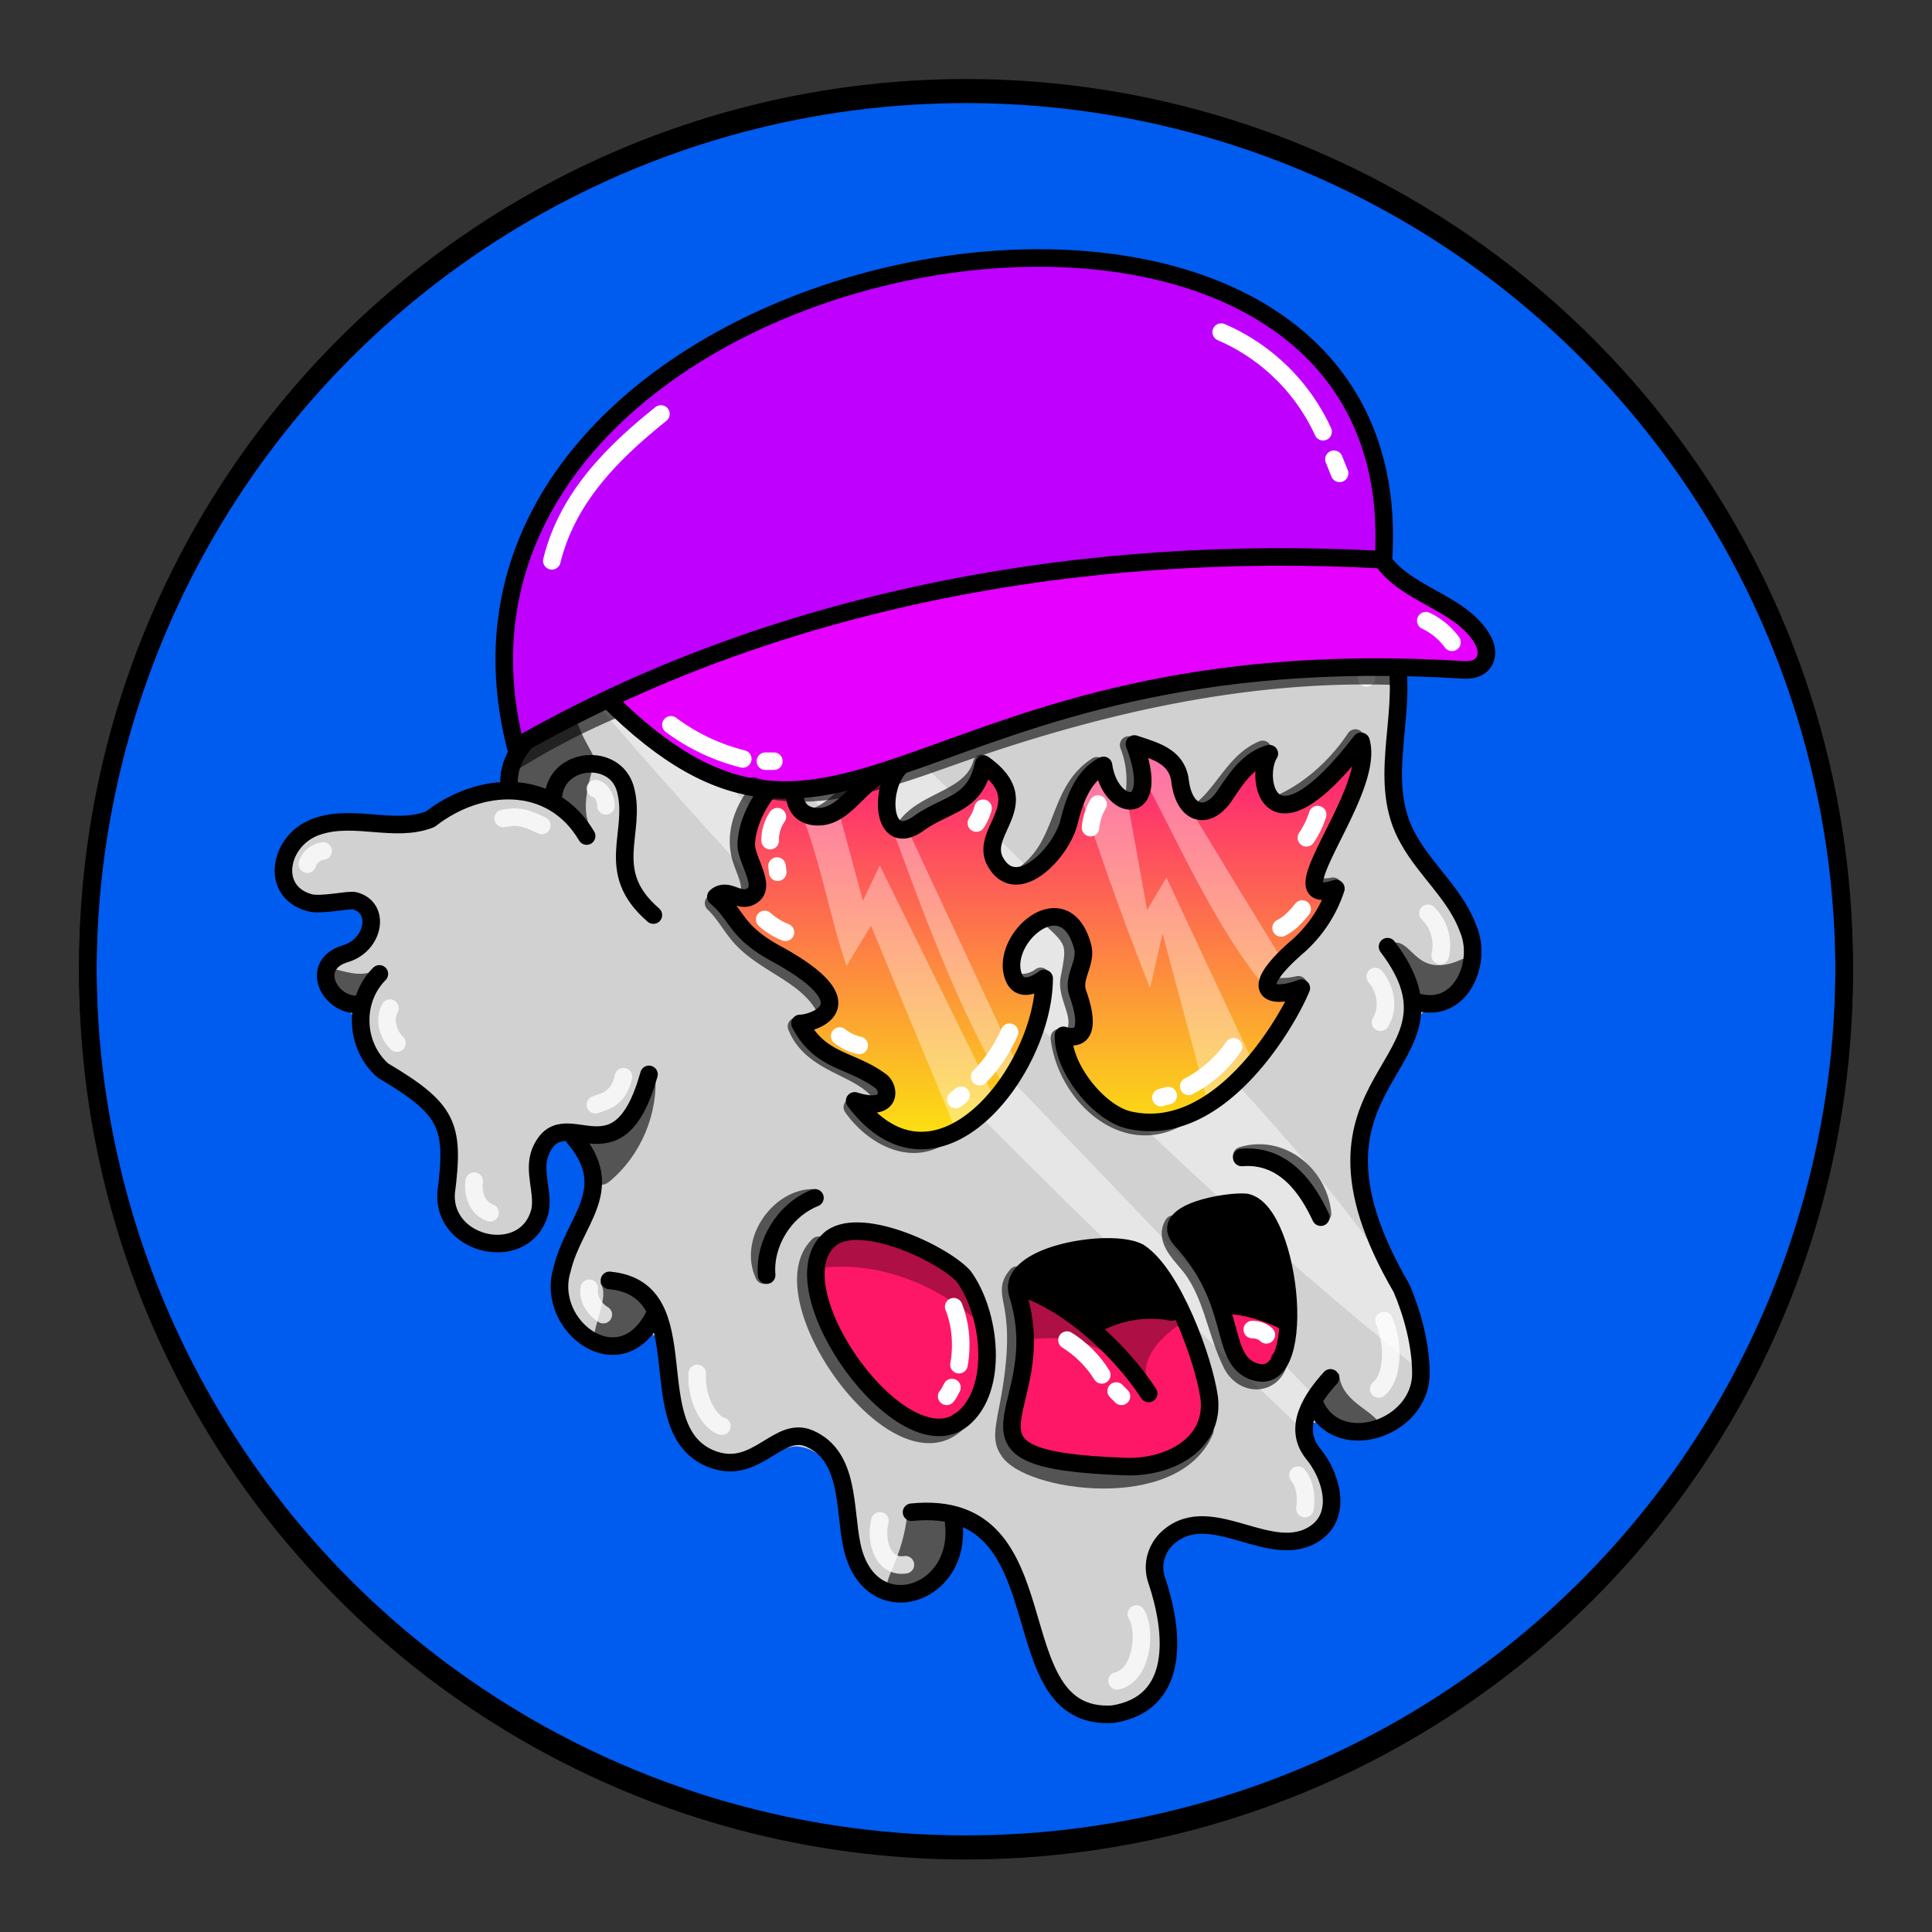 <svg version="1.1" id="Layer_1" xmlns="http://www.w3.org/2000/svg" x="0" y="0" viewBox="0 0 1100 1100" style="enable-background:new 0 0 1100 1100" xml:space="preserve" xmlns:xlink="http://www.w3.org/1999/xlink"><rect x="0" y="0" width="1100" height="1100" fill="#333333" stroke="none"/><style type="text/css">.st301{fill:#005BEF;stroke:#000000;stroke-width:10;stroke-linecap:round;stroke-linejoin:round;stroke-miterlimit:10;}</style><circle class="st301" cx="550" cy="553.7" r="500"/><path d="M533 210.7c-68 59.6-71 20-121 36.5-19.6 10.9-14 30-9.7 39.6 11 23-51 9-69 40.3-10 18 .1 42-7.5 61.8-9 19.6-34 35-37 52.2-43 48-154 7-119 70.4 6 11 33-6 39 9.1 7 17.5-39 29-21 46.7 18 5 21 39.9 57 63.2 14 20 3 51 19 69.1 35.8 38 46-25 41-34.3 4-39 44-11 22 38.7-23 52 11 74 36.5 56.6 24-9 13 39 23 50.9 19.5 37 55 12 67 12 18 1 28 22 29.8 40.3 6.5 63 54 46 59 8 15.5-34 45 49 47 59.9 11 73 69 42 71 17.9 3-54-3-60.1 2-68.3 18.5-31 71 13 90.8-15.5 14-19.7-31-63.5 8-55.4 94 19 19-101 14-120.4-9-35.5 14-106 47-121.7 18-9 17-35.5 7-52.8-9.5-17-25-30.6-31-48.9-13.5-54 22-102-36-133.3-5-3-7-9.5-4-14.4 17-26 1-66-32-71.4-22-3-44 9-66.5 6.3-43.4-4.8-79.5-74.1-126.4-43.1z" style="fill:#d1d1d1"/><path d="M333 327.5C492 478 637 643 808 779.8c43-55-391-439-418-481.9-.2.1-47 11.7-57 29.6zm-4.5 60.2c127.5 150 269 289.8 412 425.2l10-15.8-418-436-4 26.6z" style="fill:#e6e6e6"/><style>.st40{fill:none;stroke:#000;stroke-width:10;stroke-linecap:round;stroke-linejoin:round;stroke-miterlimit:10}.st98{opacity:.6;enable-background:new}</style><g id="Outline"><path class="st98" d="M793 537c-1 .7-1 2-.5 3 5 10 11 35 25 30 8-2 21-13 18-22.4-.5-1-2-2-3-1.5-26 12-28-11-39-9.4v.3zm-34 274.5c6 5 26 8 25-3-6-7-20.6-12-21.5-26C750 772 744 803 759 811.5zm-219.3 52s1 .5 1 .8c9 13.5-3 36-18 40-34 6-9-6-6-44 .3-5.3 22.3 2.7 23 3.2zM342 731c5 7-4 22-4 33 8 13 29.6-5 33-14.9 2-12-17-21-28-20.2-1 .1-1 1.1-1 2.1zm31-120.2c2 23-8 47-26 61.9-13 10.9-17.5-30.6-8-27.9 6 4.2 28-18.8 34-34zm-157-59.9c-8 6-17 3-25 1-11 5 4 20 13.5 16 5-4 12-9 12-15.7-.5-.2-1.5-.2-.5-1.3zM337 473c-6-10-3-23 0-34 0-1 0-2-.6-2-9-9-23 11-19.8 20.7C318 463 338 475 337 472.8v.2z"/><path class="st98" d="M326 392c-2 29 24 45 7 44-7 2-14 1-15 11-1 11-24 0-24.5-1.3C285 433 317 404.5 326 392zm103-118c-9.9-4-16-16-18-25-4-6-9.9 1-11 6-7 54 29.5 28 29 19zm293 9c16 21 29.5 12 40 20.7 3 4 1 9.6-1 14-3 9-13 9-20 4.1-14.5-5.8-22-22.2-19-38.8z"/><path class="st40" d="M347 729c53.5 5 15 86 59 102 25 9 37-19.8 55-11.9 23 10.1 19.6 40 24 60.7 9.6 46 63 29.6 58-12.8"/><path class="st40" d="M519 861c89-9 47.5 119 114.5 115 39-6 35-47 25-76.5-3-9 0-18.5 7-24.5 24.5-21 59 15.5 84-2.5 15-11 8-33-2-45-12-15 0-32 10-43"/><path class="st40" d="M790 539c53 69.8-64 71 8 194.5 6 14 11 32 11 48.5 0 32-49 47.5-61 16"/><path class="st40" d="M721 287c2 51 64 31 74 88 6 34-11.5 71 7 103 10 18 27 31.5 34 51 8 19-4 47-27 42"/><path class="st40" d="M407 290.6c-16-8-12-29.9-2-41 17-15 40.5-10 61-6 29.8 1 49-29 75-38 50-17 81 55 133 44 23-5 48-11 69 1 25 14 33 55 10 75"/><path class="st40" d="M428 278c-16 26.5-51 17.5-76 28.5-20 10.5-28 33-23 55 10 47-43 51-39 88m25 4.5c1.5-23 35-26 41-5 7 25-13 47 16 72"/><path class="st40" d="M334 476c-20-34-61-31.5-89-9.6-20 8-43-3-64 4-22 7-28 37-5 43.5 6.5 2 23-2 26-1 15 4 11 25-5 30-21 6-10 29 6 29"/><path class="st40" d="M216 554.5c-15 15-14 41 2 55 37 22 41 31 36 69.7-2 31 46 41 53.5 10 2-10.8-4-22 0-33 13-32 44 20 62-44.5"/><path class="st40" d="M327 647.9c25 29.7-.5 47-7 75-10 32.5 34 65 53 25"/><path d="M729 262.5c9 4 16 13 18 22.5m-193-68c12.5 2 24.5 8 34 16m9 9 3 3m-163 10c-5.5-.9-12 .6-15.5 4M362 319.6c-9 2-14 10.7-16 19M339 449c4 1 6 6 6 9.8M308.5 470c-12-6-16-5-22-4M175 492c1-4 5-7 9-7.5m38 89.5c-4 8 0 16 4 19.9m44 78.6c-1 6 1 15 9 18m76-77.5c-3 14-13 14.5-16 16m4.5 119.5c-5-3-9-9-8-15M397 782c-1 14.5 7 28 14 30m90 53.9c-3 12 2 27 14.5 25M636 957c14-3 17-28 11-38m96-60.1c1-7 0-14-4-19m46-49.1c8-6.5 9-25 3-39M786 582c5-8 3-19-3-26m37-12c2-8.5-.6-18-7-24m-56-169c18 6 22 30 21 35" style="opacity:.788;fill:none;stroke:#fff;stroke-width:10;stroke-linecap:round;stroke-linejoin:round;stroke-miterlimit:10;enable-background:new"/></g><style>.st40{fill:none;stroke-width:10;stroke-linecap:round;stroke-linejoin:round;stroke-miterlimit:10;stroke:#000}</style><g id="Sorta_Closed"><path d="M469 709.5c-24 28 53 137 81 92 13-17 10.6-40 6-60.6-2-25.4-70-55.9-87-31.4zM580 736c19 36-13 66 0 88.5C599 837 666.5 851 686 809c9-16.5-4-34-9-50.1-18-34-32 14-97-23.1v.2zm118 11.5c8.5 61 49 23 27 2.9-6-4.4-28-5.4-27-2.9z" style="fill:#fe1767"/><path d="M583 729.9c67 29 .1 27 79 15 18-2.9-27-66.9-79-15zm91-36.9c-6 7 13 49 41 53 37 22 12-54-2-59.6-8-3.4-35 1.6-39 6.6z"/><path d="M462 682c-19 .8-36 25-27 44m31-17c-31 30 46 137 80 100m33-83c-11 13 8 13-6 80-1 6.5-3 14 1 19.5 10 18 94.5 31 112-11M668 697c-5 8 3 16 8 22 14 16 16 39 25.5 58 7 13 24 12 27-3M707 658c22.5-7 44 11 46 33" style="opacity:.6;enable-background:new;stroke:#000;fill:none;stroke-width:10;stroke-linecap:round;stroke-linejoin:round;stroke-miterlimit:10"/><path d="M467 722c32-4.5 68.5 9.7 91 32 3-34-68-74-92-43.3l1 11.1v.2zm118 41c16-3 32.5 0 46.5 8-7-18-40.7-36-50.8-37.1l4 28.7v.4zm72 28.9c-13-14 4-32 18-39.8-15-6-39-7-48 4.8l30 35z" style="fill:#ae0f45"/><path d="M543 744c4 10 5 22 3 33m-4 13c-1 2-2 4-3 5m68.5-32c8 5 15 12 19.8 19.8m8.2 9.2 3 3m74.5-38c3 0 6 1 8 3" style="fill:none;stroke:#fff;stroke-width:10;stroke-linecap:round;stroke-linejoin:round;stroke-miterlimit:10"/><path class="st40" d="M472 706c-31 28 42 129.6 76 102 21-17 16-60.5.6-81.4C536 713 488 691 472 706zm107.5 31c21 67-50 94 61 98 24 1 51-12 48-39-3-22-21-70.7-40-83-15.5-8.5-76.5 1-69 24zm93-31.1c32 35 22 65 39 73.9 35 17.5 24-90-2-95.2-9.5-1.1-51.5 5.4-37 21.3zM707 659c25-2 38 19 45 34m-288-11c-17.5 7-29 26-27.5 44"/><path class="st40" d="M581 732.9c28 9 57 36 73 60.5"/><path class="st40" d="M622 755c13.5-8 29.7-11 45-8m31-4c11 .5 23 4 33 9"/></g><defs><linearGradient id="a" x1="591.66" y1="391.79" x2="591.66" y2="679.79" gradientUnits="userSpaceOnUse"><stop offset="0" stop-color="#f08"/><stop offset=".22" stop-color="#fe336d"/><stop offset=".71" stop-color="#fcb329"/><stop offset="1" stop-color="#fbff00"/></linearGradient></defs><path d="M455.5 582.7c11.6 22.3 28.8 20.1 46 32.9 5.2 3.8 6.7 18-14.9 11.2 46.7 61.8 107.7-17.3 107.9-69.7-4.3 3.3-13.9 8.3-17.4-.9-8.3-21.6 29.3-54.6 39.3-17.2 2.5 9.4-6.1 17.4-2.7 26.7 2.6 7.2 9.4 29-8.2 23.8-.3 19 20.4 44.4 37.4 48.2 51.5 11.8 90.4-56.5 98-75.1-16.7 6.6-32.4 2.7-2.3-23.5a74.7 74.7 0 0 0 22-33.2c-37.3 12.3 22.9-54.3 14.3-83.8-53.1 68.9-60.7 20.1-52.2 7-11.9 3.5-18.7 13.9-25.2 23.6-10 15-23.2 11.3-25.6-8-1.8-14.6-15.4-17.4-26-21.1 16.1 42.5-13.7 39.4-17.6 12.2-11.9 6.2-16.6 20-19.6 32-4.3 17.8-29.9 44.2-41.9 23-10-17.6 24.4-33.4-6.8-55.7-4.9 23.2-20.3 21.9-37.1 33.8-20.9 14.8-22.7-20.3-10.3-32.5-21.9 3.9-29.4 29.1-47.3 28.6s-14.4-22.6-6.2-32.8c-17.3 7.9-33.3 29.1-34.2 48.1-.5 9.6 13.1 25.5 1.9 30.4-6.5 3-12.7-5.7-19.2-.1 12.8 10.7 10.6 19.5 34.5 32.5 54.2 29.6 20.3 39.7 13.4 39.6Z" style="fill:url(#a)"/><path d="M456.3 463.6c10.3 24.3 16.9 61.6 25.7 86.4l13.9-22.9 48.5 116.8 22.2-17.8-65.7-133.4-9.6 20.2-13.9-51.6m31.4 12.5c18.1 49.4 36.4 99.1 62.8 144.6l6.9-13.8-61.1-131m97.9-21q17.9 55.6 39.5 109.9l7.1-30.9 25.7 95.8 25.9-22.3-49.4-105.5-11 18.6s-11-62.2-11.3-61.6c-8.1-1.7-12-11.8-15.3-18-5 3.2-8 8.7-11.2 14Zm37.6-6.5c20.9 39.8 39.3 81.4 67.8 116.8l9.3-16.4s-51.9-84.7-51-84c-13.6-11.7-3.6-35-30.3-34.6a28.6 28.6 0 0 1 4.2 18.2Z" style="fill:#fff;opacity:.36"/><path d="M559 434.6c-5.6 19.9-31.3 20.6-42.8 35.4m108.4-34c-22.5 14.4-17.7 42.9-39.5 60.4m57.5-72.2a54.6 54.6 0 0 1 3.2 28m73.1-25.5c-15.3 6.3-21.8 23.6-34 33.7m86.8-40.2c-10.1 15.1-24.3 28.5-40.8 36.4M508 433c-18.1 3.8-25.5 24.1-41.7 31.2m-12.5-33.9c-18.1 11.8-36.6 32-32.8 54.6 1.2 7.2 5.6 13.6 6 21m-20.7 8.3c6 5.6 9.8 13.1 15.2 19.2 13.6 15.4 36.8 21 47.4 39.2m-15.4 11.8c8.8 22 35.8 22.5 47.4 37.8m-15.6 8.2c10.2 14.5 29.4 26.6 46.9 18.4m68.1-124c12.6 11.3 11.9 14.8 8.5 32.4-1.8 9.4 6.8 19.5 4 29.1m-9.6 4.5c3.2 30.4 34.3 62.2 65.7 46.5m-76.4-81.4a18.1 18.1 0 0 1-10.7 3.6m157.4 1.2a40.5 40.5 0 0 1-13.9.9m33.7-57a20.5 20.5 0 0 1-7 .3" style="stroke:#000;opacity:.6;fill:none;stroke-linecap:round;stroke-linejoin:round;stroke-width:10px;stroke-dasharray:0 0 0 0 0 0"/><path d="M702.3 596a70.8 70.8 0 0 1-25.5 22.5m-11.7 5.3-4.1 1.1m80.4-107.3c-3.4 4.2-7.1 8.3-12 10.7m-104.2-70.5a32 32 0 0 0-4.3 13.4m-46.1 116.5a85.3 85.3 0 0 1-17 25.3m-10.6 10.6-3 2.4m15.5-165.8a29 29 0 0 1-3.8 8.4M442.6 465a22.9 22.9 0 0 0-4.1 13.6m3.9 14.5.4 3.5m-7.4 26.9a38.9 38.9 0 0 0 11.8 7.3m30.9 59.1a27.2 27.2 0 0 0 11.1 5.3m261-131.4a50.4 50.4 0 0 1-6.4 13.2" style="fill:none;stroke-linecap:round;stroke-linejoin:round;stroke-width:10px;stroke-dasharray:0 0 0 0 0 0;stroke:#fff"/><path d="M455.5 582.7c11.6 22.3 28.8 20.1 46 32.9 5.2 3.8 6.7 18-14.9 11.2 46.7 61.8 107.7-17.3 107.9-69.7-4.3 3.3-13.9 8.3-17.4-.9-8.3-21.6 29.3-54.6 39.3-17.2 2.5 9.4-6.1 17.4-2.7 26.7 2.6 7.2 9.4 29-8.2 23.8-.3 19 20.4 44.4 37.4 48.2 51.5 11.8 90.4-56.5 98-75.1-16.7 6.6-32.4 2.7-2.3-23.5a74.7 74.7 0 0 0 22-33.2c-37.3 12.3 22.9-54.3 14.3-83.8-53.1 68.9-60.7 20.1-52.2 7-11.9 3.5-18.7 13.9-25.2 23.6-10 15-23.2 11.3-25.6-8-1.8-14.6-15.4-17.4-26-21.1 16.1 42.5-13.7 39.4-17.6 12.2-11.9 6.2-16.6 20-19.6 32-4.3 17.8-29.9 44.2-41.9 23-10-17.6 24.4-33.4-6.8-55.7-4.9 23.2-20.3 21.9-37.1 33.8-20.9 14.8-22.7-20.3-10.3-32.5-21.9 3.9-29.4 29.1-47.3 28.6s-14.4-22.6-6.2-32.8c-17.3 7.9-33.3 29.1-34.2 48.1-.5 9.6 13.1 25.5 1.9 30.4-6.5 3-12.7-5.7-19.2-.1 12.8 10.7 10.6 19.5 34.5 32.5 54.2 29.6 20.3 39.7 13.4 39.6Z" style="stroke:#000;fill:none;stroke-linecap:round;stroke-linejoin:round;stroke-width:10px;stroke-dasharray:0 0 0 0 0 0"/><defs><style>.zbi-3{fill:none;stroke-linecap:round;stroke-linejoin:round;stroke-width:10px;stroke:#000}</style></defs><path d="M346.3 398.4c133.7 133.1 174-36.5 487-17 12.1.8 16-8.5 10.7-17.5-12.5-21.3-43.6-24.9-57.7-46.5-149.5-6.2-302.5 14.1-440 81Z" style="fill:#e600ff"/><path d="M293.6 425.4c147.8-84.7 322.8-116.1 494.1-106.7 18.8-290.3-568.4-184.4-494.1 106.7Z" style="fill:#bf00ff"/><path class="zbi-3" d="M293.6 425.4c147.8-84.7 322.8-116.1 494.1-106.7 18.8-290.3-568.4-184.4-494.1 106.7Z"/><path class="zbi-3" d="M346.3 398.4c133.7 133.1 174-36.5 487-17 12.1.8 16-8.5 10.7-17.5-12.5-21.3-43.6-24.9-57.3-45.5"/><path d="M348.3 404.5a417 417 0 0 0-53.9 28m134.6 15c35.3 11.7 79.6-5 113-16.8 81.2-28.8 166.2-48.7 252.5-45.7" style="opacity:.6;stroke:#000;fill:none;stroke-linecap:round;stroke-linejoin:round;stroke-width:10px"/><path d="M811.8 353.4a39.6 39.6 0 0 1 14.9 12.3m-444.7 47a115.1 115.1 0 0 0 40.9 19.4m12.9 1.3h4.8m254.7-244.3a113 113 0 0 1 58 56.7m6.2 15.7 3.2 8m-386.4-33.8c-29.2 23.4-53.5 48.7-62.1 83.6" style="stroke:#fff;fill:none;stroke-linecap:round;stroke-linejoin:round;stroke-width:10px"/><circle cx="550" cy="550" r="500" style="fill:none;stroke:#000;stroke-width:10;stroke-linecap:round;stroke-linejoin:round;stroke-miterlimit:10"/></svg>